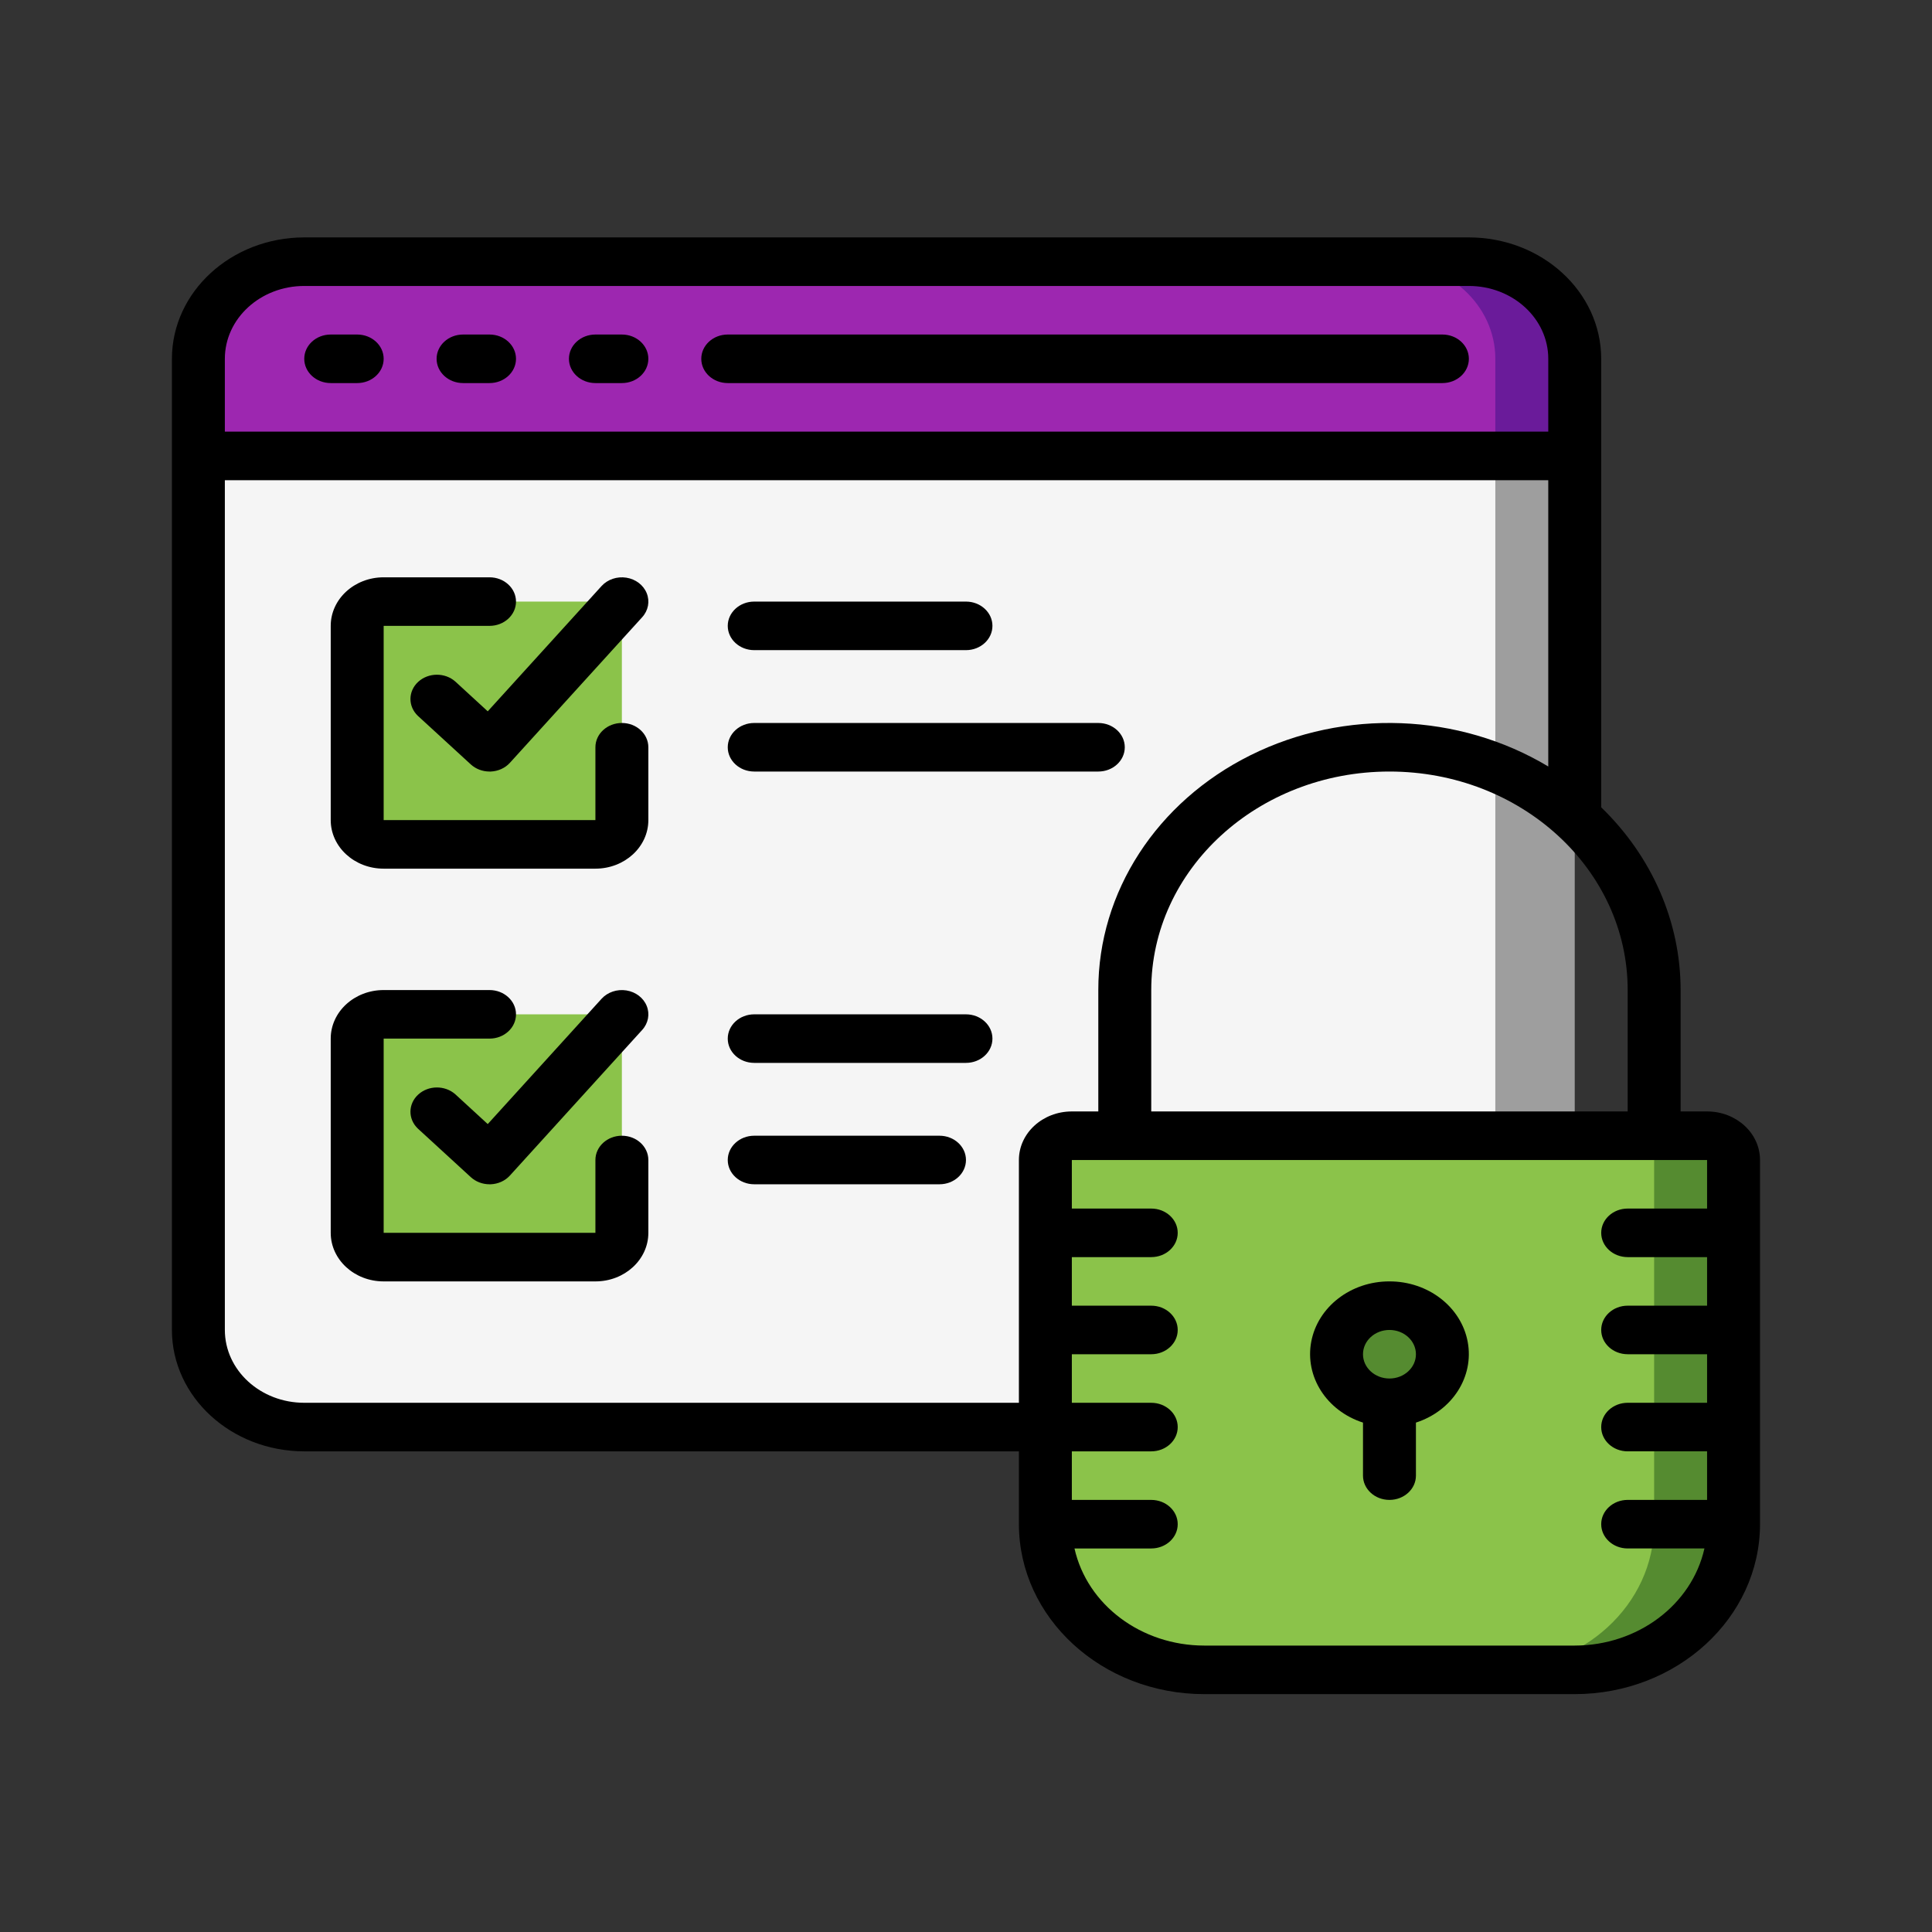 <?xml version="1.0" encoding="UTF-8" standalone="no"?>
<!-- Generator: Adobe Illustrator 19.0.0, SVG Export Plug-In . SVG Version: 6.00 Build 0)  -->

<svg
   xmlns:dc="http://purl.org/dc/elements/1.1/"
   xmlns:cc="http://creativecommons.org/ns#"
   xmlns:rdf="http://www.w3.org/1999/02/22-rdf-syntax-ns#"
   xmlns:svg="http://www.w3.org/2000/svg"
   xmlns="http://www.w3.org/2000/svg"
   xmlns:sodipodi="http://sodipodi.sourceforge.net/DTD/sodipodi-0.dtd"
   xmlns:inkscape="http://www.inkscape.org/namespaces/inkscape"
   version="1.1"
   id="Capa_1"
   x="0px"
   y="0px"
   viewBox="0 0 512 512"
   style="enable-background:new 0 0 512 512;"
   xml:space="preserve"
   sodipodi:docname="secure-data.svg"
   inkscape:version="0.92.4 (5da689c313, 2019-01-14)"><rect x="0" y="0" width="512" height="512" fill="#333333" stroke="none"/><defs
   id="defs89" /><sodipodi:namedview
   pagecolor="#ffffff"
   bordercolor="#666666"
   borderopacity="1"
   objecttolerance="10"
   gridtolerance="10"
   guidetolerance="10"
   inkscape:pageopacity="0"
   inkscape:pageshadow="2"
   inkscape:window-width="1366"
   inkscape:window-height="705"
   id="namedview87"
   showgrid="false"
   inkscape:zoom="0.4609375"
   inkscape:cx="-14.101695"
   inkscape:cy="256"
   inkscape:window-x="-8"
   inkscape:window-y="-8"
   inkscape:window-maximized="1"
   inkscape:current-layer="Capa_1" />
<g
   id="g54"
   transform="matrix(0.822,0,0,0.754,45.559,62.915)">
	<g
   transform="translate(1,1)"
   id="g22">
		<path
   style="fill:#9e9e9e"
   d="m 451.268,67.267 -0.002,315.051 c 0.18,19.036 -15.097,34.619 -34.133,34.816 H 41.667 C 22.631,416.937 7.354,401.354 7.534,382.318 L 7.532,67.267 Z"
   id="path2"
   inkscape:connector-curvature="0" />
		<path
   style="fill:#f5f5f5"
   d="m 425.668,67.267 -0.002,315.051 c 0.18,19.036 -15.097,34.619 -34.133,34.816 H 41.667 C 22.631,416.937 7.354,401.354 7.534,382.318 L 7.532,67.267 Z"
   id="path4"
   inkscape:connector-curvature="0" />
		<path
   style="fill:#6a1b9a"
   d="M 451.267,41.667 V 75.8 H 7.533 V 41.667 C 7.533,22.816 22.815,7.534 41.666,7.534 h 375.467 c 18.852,-10e-4 34.134,15.281 34.134,34.133 z"
   id="path6"
   inkscape:connector-curvature="0" />
		<path
   style="fill:#9d27b0"
   d="M 425.667,41.667 V 75.8 H 7.533 V 41.667 C 7.533,22.816 22.815,7.534 41.666,7.534 h 349.867 c 18.852,-10e-4 34.134,15.281 34.134,34.133 z"
   id="path8"
   inkscape:connector-curvature="0" />
		<path
   style="fill:#558b30"
   d="m 502.467,323.267 v 128 c 0,28.277 -22.923,51.2 -51.2,51.2 H 331.8 c -28.277,0 -51.2,-22.923 -51.2,-51.2 v -128 c 0,-4.713 3.821,-8.533 8.533,-8.533 h 204.8 c 4.713,-10e-4 8.534,3.82 8.534,8.533 z"
   id="path10"
   inkscape:connector-curvature="0" />
		<g
   id="g18">
			<path
   style="fill:#8bc34a"
   d="m 476.867,323.267 v 128 c 0,28.277 -22.923,51.2 -51.2,51.2 H 331.8 c -28.277,0 -51.2,-22.923 -51.2,-51.2 v -128 c 0,-4.713 3.821,-8.533 8.533,-8.533 h 179.2 c 4.713,-10e-4 8.534,3.82 8.534,8.533 z"
   id="path12"
   inkscape:connector-curvature="0" />
			<rect
   x="58.733"
   y="127"
   style="fill:#8bc34a"
   width="85.333"
   height="85.333"
   id="rect14" />
			<rect
   x="58.733"
   y="272.067"
   style="fill:#8bc34a"
   width="85.333"
   height="85.333"
   id="rect16" />
		</g>
		<circle
   style="fill:#558b30"
   cx="391.533"
   cy="391.533"
   r="17.067"
   id="circle20" />
	</g>
	<g
   id="g52">
		<path
   d="m 51.2,51.2 h 8.533 c 4.713,0 8.533,-3.821 8.533,-8.533 0,-4.712 -3.821,-8.533 -8.533,-8.533 H 51.2 c -4.713,0 -8.533,3.821 -8.533,8.533 0,4.712 3.82,8.533 8.533,8.533 z"
   id="path24"
   inkscape:connector-curvature="0" />
		<path
   d="m 93.867,51.2 h 8.533 c 4.713,0 8.533,-3.821 8.533,-8.533 0,-4.712 -3.821,-8.533 -8.533,-8.533 h -8.533 c -4.713,0 -8.533,3.821 -8.533,8.533 0,4.712 3.82,8.533 8.533,8.533 z"
   id="path26"
   inkscape:connector-curvature="0" />
		<path
   d="m 136.533,51.2 h 8.533 c 4.713,0 8.533,-3.821 8.533,-8.533 0,-4.712 -3.821,-8.533 -8.533,-8.533 h -8.533 c -4.713,0 -8.533,3.821 -8.533,8.533 0,4.712 3.821,8.533 8.533,8.533 z"
   id="path28"
   inkscape:connector-curvature="0" />
		<path
   d="m 179.2,51.2 h 230.4 c 4.713,0 8.533,-3.821 8.533,-8.533 0,-4.712 -3.821,-8.533 -8.533,-8.533 H 179.2 c -4.713,0 -8.533,3.821 -8.533,8.533 0,4.712 3.82,8.533 8.533,8.533 z"
   id="path30"
   inkscape:connector-curvature="0" />
		<path
   d="M 494.933,307.2 H 486.4 v -42.667 c -0.007,-23.893 -9.168,-46.876 -25.6,-64.222 V 42.667 C 460.772,19.114 441.686,0.028 418.133,0 H 42.667 C 19.114,0.028 0.028,19.114 0,42.667 V 384 c 0.028,23.552 19.114,42.638 42.667,42.667 h 230.4 v 25.6 c 0.038,32.974 26.759,59.696 59.733,59.733 h 119.467 c 32.974,-0.038 59.696,-26.759 59.733,-59.733 v -128 c 0,-9.426 -7.641,-17.067 -17.067,-17.067 z m -25.6,0 h -153.6 v -42.667 c 0,-42.415 34.385,-76.8 76.8,-76.8 42.415,0 76.8,34.385 76.8,76.8 V 307.2 Z M 42.667,17.067 h 375.467 c 14.138,0 25.6,11.462 25.6,25.6 v 25.6 H 17.067 v -25.6 c 0,-14.139 11.461,-25.6 25.6,-25.6 z M 17.067,384 V 85.333 h 426.667 v 100.625 c -28.829,-18.858 -65.678,-20.386 -95.969,-3.979 -30.291,16.407 -49.143,48.105 -49.098,82.554 V 307.2 h -8.533 c -9.426,0 -17.067,7.641 -17.067,17.067 V 409.6 h -230.4 c -14.139,0 -25.6,-11.462 -25.6,-25.6 z m 435.2,110.933 H 332.8 C 312.532,494.907 295.069,480.652 290.987,460.8 h 24.747 c 4.713,0 8.533,-3.82 8.533,-8.533 0,-4.713 -3.821,-8.533 -8.533,-8.533 h -25.6 v -17.067 h 25.6 c 4.713,0 8.533,-3.82 8.533,-8.533 0,-4.713 -3.821,-8.533 -8.533,-8.533 h -25.6 v -17.067 h 25.6 c 4.713,0 8.533,-3.82 8.533,-8.533 0,-4.713 -3.821,-8.533 -8.533,-8.533 h -25.6 V 358.4 h 25.6 c 4.713,0 8.533,-3.821 8.533,-8.533 0,-4.713 -3.821,-8.533 -8.533,-8.533 h -25.6 v -17.067 h 204.8 v 17.067 h -25.6 c -4.713,0 -8.533,3.821 -8.533,8.533 0,4.713 3.821,8.533 8.533,8.533 h 25.6 v 17.067 h -25.6 c -4.713,0 -8.533,3.821 -8.533,8.533 0,4.712 3.821,8.533 8.533,8.533 h 25.6 V 409.6 h -25.6 c -4.713,0 -8.533,3.82 -8.533,8.533 0,4.713 3.821,8.533 8.533,8.533 h 25.6 v 17.067 h -25.6 c -4.713,0 -8.533,3.82 -8.533,8.533 0,4.713 3.821,8.533 8.533,8.533 h 24.747 c -4.084,19.853 -21.547,34.109 -41.814,34.134 z"
   id="path32"
   inkscape:connector-curvature="0" />
		<path
   d="m 392.533,366.933 c -12.454,-0.024 -23.109,8.939 -25.219,21.212 -2.11,12.274 4.939,24.28 16.686,28.418 V 435.2 c 0,4.713 3.82,8.533 8.533,8.533 4.713,0 8.533,-3.821 8.533,-8.533 v -18.637 c 11.747,-4.137 18.796,-16.144 16.686,-28.418 -2.11,-12.273 -12.765,-21.235 -25.219,-21.212 z m 0,34.134 c -4.713,0 -8.533,-3.82 -8.533,-8.533 0,-4.713 3.82,-8.533 8.533,-8.533 4.713,0 8.533,3.82 8.533,8.533 0,4.713 -3.82,8.533 -8.533,8.533 z"
   id="path34"
   inkscape:connector-curvature="0" />
		<path
   d="m 145.067,170.667 c -4.713,0 -8.533,3.821 -8.533,8.533 v 25.6 H 68.267 V 136.533 H 102.4 c 4.713,0 8.533,-3.821 8.533,-8.533 0,-4.713 -3.821,-8.533 -8.533,-8.533 H 68.267 c -9.426,0 -17.067,7.641 -17.067,17.067 V 204.8 c 0,9.426 7.641,17.067 17.067,17.067 h 68.267 c 9.426,0 17.067,-7.641 17.067,-17.067 v -25.6 c -0.001,-4.713 -3.822,-8.533 -8.534,-8.533 z"
   id="path36"
   inkscape:connector-curvature="0" />
		<path
   d="m 91.366,156.1 c -3.348,-3.234 -8.671,-3.188 -11.962,0.104 -3.291,3.292 -3.338,8.614 -0.104,11.962 l 17.067,17.067 c 1.6,1.6 3.77,2.5 6.033,2.5 h 0.384 c 2.394,-0.107 4.633,-1.215 6.17,-3.055 l 42.667,-51.2 c 1.954,-2.341 2.511,-5.547 1.46,-8.411 -1.051,-2.863 -3.549,-4.948 -6.554,-5.47 -3.005,-0.522 -6.06,0.599 -8.014,2.941 L 101.82,166.57 Z"
   id="path38"
   inkscape:connector-curvature="0" />
		<path
   d="m 145.067,315.733 c -4.713,0 -8.533,3.821 -8.533,8.533 v 25.6 H 68.267 V 281.6 H 102.4 c 4.713,0 8.533,-3.82 8.533,-8.533 0,-4.713 -3.821,-8.533 -8.533,-8.533 H 68.267 c -9.426,0 -17.067,7.641 -17.067,17.067 v 68.267 c 0,9.426 7.641,17.067 17.067,17.067 h 68.267 c 9.426,0 17.067,-7.641 17.067,-17.067 v -25.6 c -0.001,-4.714 -3.822,-8.535 -8.534,-8.535 z"
   id="path40"
   inkscape:connector-curvature="0" />
		<path
   d="m 91.366,301.167 c -3.348,-3.234 -8.671,-3.188 -11.962,0.104 -3.292,3.292 -3.338,8.614 -0.104,11.962 L 96.367,330.3 c 1.6,1.6 3.77,2.5 6.033,2.5 h 0.384 c 2.394,-0.107 4.633,-1.215 6.17,-3.055 l 42.667,-51.2 c 1.954,-2.341 2.511,-5.547 1.46,-8.41 -1.051,-2.863 -3.549,-4.948 -6.554,-5.47 -3.005,-0.522 -6.06,0.599 -8.014,2.941 l -36.693,44.032 z"
   id="path42"
   inkscape:connector-curvature="0" />
		<path
   d="M 187.733,145.067 H 256 c 4.713,0 8.533,-3.821 8.533,-8.533 0,-4.712 -3.82,-8.534 -8.533,-8.534 h -68.267 c -4.713,0 -8.533,3.821 -8.533,8.533 0,4.712 3.821,8.534 8.533,8.534 z"
   id="path44"
   inkscape:connector-curvature="0" />
		<path
   d="m 187.733,187.733 h 110.933 c 4.713,0 8.533,-3.82 8.533,-8.533 0,-4.713 -3.82,-8.533 -8.533,-8.533 H 187.733 c -4.713,0 -8.533,3.821 -8.533,8.533 0,4.712 3.821,8.533 8.533,8.533 z"
   id="path46"
   inkscape:connector-curvature="0" />
		<path
   d="m 256,273.067 h -68.267 c -4.713,0 -8.533,3.82 -8.533,8.533 0,4.713 3.821,8.533 8.533,8.533 H 256 c 4.713,0 8.533,-3.821 8.533,-8.533 0,-4.712 -3.82,-8.533 -8.533,-8.533 z"
   id="path48"
   inkscape:connector-curvature="0" />
		<path
   d="m 247.467,315.733 h -59.733 c -4.713,0 -8.533,3.821 -8.533,8.533 0,4.712 3.821,8.533 8.533,8.533 h 59.733 c 4.713,0 8.533,-3.82 8.533,-8.533 0,-4.713 -3.82,-8.533 -8.533,-8.533 z"
   id="path50"
   inkscape:connector-curvature="0" />
	</g>
</g>
<g
   id="g56">
</g>
<g
   id="g58">
</g>
<g
   id="g60">
</g>
<g
   id="g62">
</g>
<g
   id="g64">
</g>
<g
   id="g66">
</g>
<g
   id="g68">
</g>
<g
   id="g70">
</g>
<g
   id="g72">
</g>
<g
   id="g74">
</g>
<g
   id="g76">
</g>
<g
   id="g78">
</g>
<g
   id="g80">
</g>
<g
   id="g82">
</g>
<g
   id="g84">
</g>
</svg>